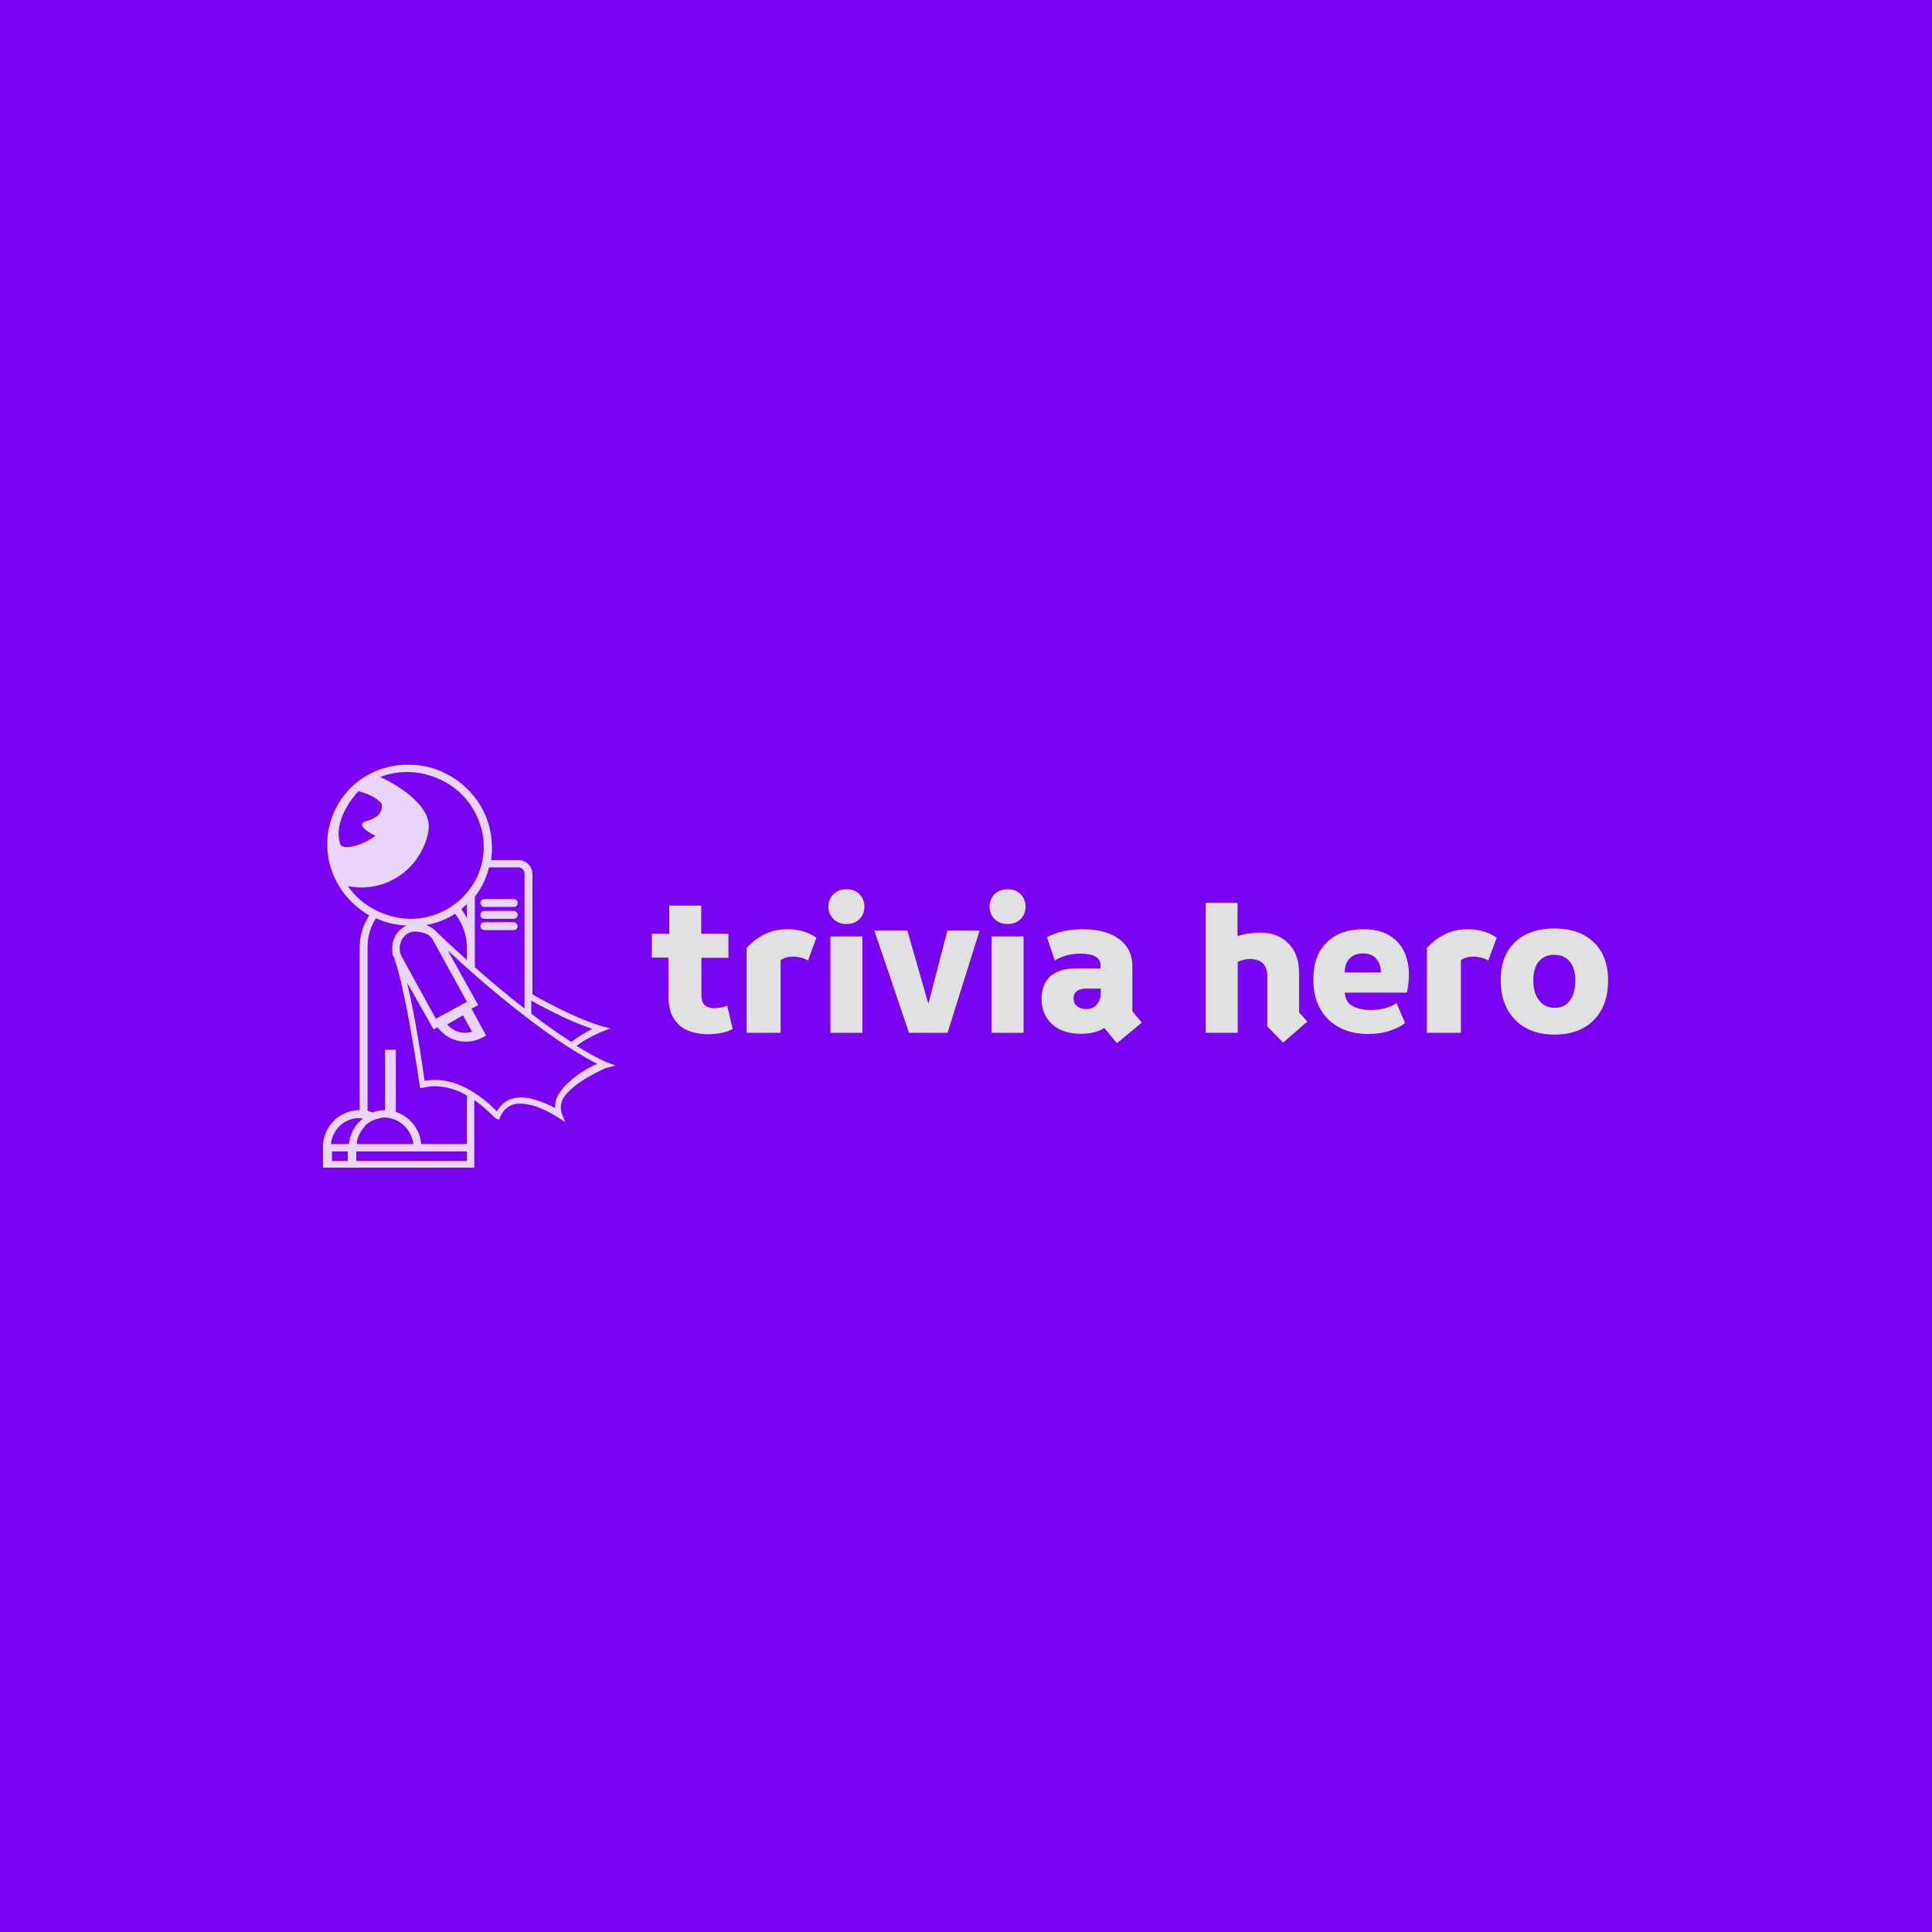 <svg xmlns="http://www.w3.org/2000/svg" version="1.1" xmlns:xlink="http://www.w3.org/1999/xlink" xmlns:svgjs="http://svgjs.dev/svgjs" width="1500" height="1500" viewBox="0 0 1500 1500"><rect width="1500" height="1500" fill="#7902f5"></rect><g transform="matrix(0.667,0,0,0.667,249.394,593.756)"><svg viewBox="0 0 396 124" data-background-color="#7902f5" preserveAspectRatio="xMidYMid meet" height="469" width="1500" xmlns="http://www.w3.org/2000/svg" xmlns:xlink="http://www.w3.org/1999/xlink"><g id="tight-bounds" transform="matrix(1,0,0,1,0.24,-0.035)"><svg viewBox="0 0 395.52 124.071" height="124.071" width="395.52"><g><svg viewBox="0 0 531.517 166.732" height="124.071" width="395.52"><g transform="matrix(1,0,0,1,135.997,51.523)"><svg viewBox="0 0 395.52 63.687" height="63.687" width="395.52"><g id="textblocktransform"><svg viewBox="0 0 395.52 63.687" height="63.687" width="395.52" id="textblock"><g><svg viewBox="0 0 395.52 63.687" height="63.687" width="395.52"><g transform="matrix(1,0,0,1,0,0)"><svg width="395.52" viewBox="1.5 -35.9 239.08 38.5" height="63.687" data-palette-color="#e1e1e3"><path d="M15.6 0.35L15.6 0.35Q12.7 0.35 10.45-0.6 8.2-1.55 6.93-3.65 5.65-5.75 5.65-9.2L5.65-9.2 5.65-18.8 1.5-18.8 1.5-24.75 5.85-24.75 5.85-31.8 13.85-31.8 13.85-24.75 20.65-24.75 20.65-18.75 13.9-18.75 13.9-9.45Q13.9-7.55 14.83-6.85 15.75-6.15 17.05-6.15L17.05-6.15Q17.85-6.15 18.82-6.33 19.8-6.5 20.35-6.85L20.35-6.85 21.7-0.95Q20.45-0.25 18.82 0.05 17.2 0.35 15.6 0.35ZM33.7 0L25.2 0 25.2-21.2Q26.95-23.2 29.52-24.55 32.1-25.9 35.45-25.9L35.45-25.9Q39.55-25.9 42.65-23.8L42.65-23.8 40.55-18.05Q39.8-18.55 38.77-18.8 37.75-19.05 36.9-19.05L36.9-19.05Q35.85-19.05 34.97-18.78 34.1-18.5 33.7-18.15L33.7-18.15 33.7 0ZM54.15 0L46.15 0 46.15-24.1 54.15-24.1 54.15 0ZM50.15-27.2L50.15-27.2Q48.15-27.2 46.9-28.45 45.65-29.7 45.65-31.55L45.65-31.55Q45.65-33.4 46.9-34.65 48.15-35.9 50.15-35.9L50.15-35.9Q52.2-35.9 53.42-34.65 54.65-33.4 54.65-31.55L54.65-31.55Q54.65-29.7 53.42-28.45 52.2-27.2 50.15-27.2ZM75.44 0L65.79 0 57.14-25.55 65.39-25.55 70.64-7.25 75.39-25.55 83.44-25.55 75.44 0ZM94.44 0L86.44 0 86.44-24.1 94.44-24.1 94.44 0ZM90.44-27.2L90.44-27.2Q88.44-27.2 87.19-28.45 85.94-29.7 85.94-31.55L85.94-31.55Q85.94-33.4 87.19-34.65 88.44-35.9 90.44-35.9L90.44-35.9Q92.49-35.9 93.72-34.65 94.94-33.4 94.94-31.55L94.94-31.55Q94.94-29.7 93.72-28.45 92.49-27.2 90.44-27.2ZM123.99-2.55L117.79 2.6 114.64-1.2Q112.29 0.25 108.79 0.25L108.79 0.25Q104.14 0.25 101.54-2.18 98.94-4.6 98.94-8.55L98.94-8.55Q98.94-12.15 101.14-14.13 103.34-16.1 107.54-16.1L107.54-16.1 113.69-16.1 113.69-16.9Q113.69-18.35 112.39-19.07 111.09-19.8 108.69-19.8L108.69-19.8Q106.84-19.8 105.26-19.38 103.69-18.95 102.24-18.1L102.24-18.1 100.29-23.9Q102.19-24.95 104.54-25.43 106.89-25.9 109.24-25.9L109.24-25.9Q115.04-25.9 118.34-23.43 121.64-20.95 121.64-16.8L121.64-16.8 121.64-5.4 123.99-2.55ZM110.04-5.95L110.04-5.95Q111.94-5.95 112.84-7.18 113.74-8.4 113.74-9.65L113.74-9.65 113.74-11.05 110.04-11.05Q108.49-11.05 107.71-10.4 106.94-9.75 106.94-8.6L106.94-8.6Q106.94-7.35 107.81-6.65 108.69-5.95 110.04-5.95ZM165.38-2.8L159.33 2.45 155.38-1.6 155.38-14.2Q155.38-16.25 154.28-17.35 153.18-18.45 151.08-18.45L151.08-18.45Q150.18-18.45 149.38-18.25 148.58-18.05 147.98-17.7L147.98-17.7 147.98 0 139.98 0 139.98-32.5 147.93-32.5 147.93-24.15Q148.83-24.55 150.53-24.8 152.23-25.05 153.63-25.05L153.63-25.05Q157.93-25.05 160.63-22.38 163.33-19.7 163.33-14.95L163.33-14.95 163.33-5.1 165.38-2.8ZM180.53 0.3L180.53 0.3Q176.53 0.3 173.46-1.3 170.38-2.9 168.63-5.95 166.88-9 166.88-13.3L166.88-13.3Q166.88-19.35 170.26-22.63 173.63-25.9 179.33-25.9L179.33-25.9Q183.33-25.9 185.86-24.38 188.38-22.85 189.58-20.3 190.78-17.75 190.78-14.65L190.78-14.65Q190.78-13.55 190.66-12.38 190.53-11.2 190.28-10.05L190.28-10.05 174.73-10.05Q174.98-7.5 176.86-6.6 178.73-5.7 181.18-5.7L181.18-5.7Q183.23-5.7 184.93-6.18 186.63-6.65 187.68-7.45L187.68-7.45 189.83-2.45Q188.58-1.4 186.11-0.55 183.63 0.3 180.53 0.3ZM174.73-15.1L174.73-15.1 183.78-15.1Q183.78-17.1 182.66-18.48 181.53-19.85 179.28-19.85L179.28-19.85Q177.13-19.85 175.93-18.55 174.73-17.25 174.73-15.1ZM203.78 0L195.28 0 195.28-21.2Q197.03-23.2 199.6-24.55 202.18-25.9 205.53-25.9L205.53-25.9Q209.63-25.9 212.73-23.8L212.73-23.8 210.63-18.05Q209.88-18.55 208.85-18.8 207.83-19.05 206.98-19.05L206.98-19.05Q205.93-19.05 205.05-18.78 204.18-18.5 203.78-18.15L203.78-18.15 203.78 0ZM227.23 0.45L227.23 0.45Q223.08 0.45 220.05-1.2 217.03-2.85 215.38-5.9 213.73-8.95 213.73-13.1L213.73-13.1Q213.73-19.35 217.35-22.73 220.98-26.1 227.13-26.1L227.13-26.1Q233.28-26.1 236.93-22.7 240.58-19.3 240.58-13L240.58-13Q240.58-8.9 238.98-5.88 237.38-2.85 234.38-1.2 231.38 0.45 227.23 0.45ZM227.23-6.25L227.23-6.25Q229.73-6.25 231.05-8.1 232.38-9.95 232.38-13L232.38-13Q232.38-16.25 230.95-17.88 229.53-19.5 227.13-19.5L227.13-19.5Q224.73-19.5 223.3-17.88 221.88-16.25 221.88-13.05L221.88-13.05Q221.88-9.95 223.33-8.1 224.78-6.25 227.23-6.25Z" opacity="1" transform="matrix(1,0,0,1,0,0)" fill="#e1e1e3" class="wordmark-text-0" data-fill-palette-color="primary" id="text-0"></path></svg></g></svg></g></svg></g></svg></g><g><svg viewBox="0 0 120.963 166.732" height="166.732" width="120.963"><g><svg xmlns="http://www.w3.org/2000/svg" xmlns:xlink="http://www.w3.org/1999/xlink" version="1.1" x="0" y="0" viewBox="19.1 9.3 51.8 71.4" enable-background="new 0 0 90 90" xml:space="preserve" height="166.732" width="120.963" class="icon-icon-0" data-fill-palette-color="accent" id="icon-0"><path d="M47.7 33.1h5.2c0.4 0 0.7 0.3 0.7 0.7s-0.3 0.7-0.7 0.7h-5.2c-0.4 0-0.7-0.3-0.7-0.7S47.3 33.1 47.7 33.1zM52.9 35.2h-5.2c-0.4 0-0.7 0.3-0.7 0.7s0.3 0.7 0.7 0.7h5.2c0.4 0 0.7-0.3 0.7-0.7S53.2 35.2 52.9 35.2zM52.9 37.2h-5.2c-0.4 0-0.7 0.3-0.7 0.7 0 0.4 0.3 0.7 0.7 0.7h5.2c0.4 0 0.7-0.3 0.7-0.7C53.5 37.5 53.2 37.2 52.9 37.2zM70.9 62.6L69.3 63c-0.1 0-6.1 2.6-7.7 5.5-0.4 0.8-0.5 1.6-0.2 2.6l0.6 1.5-1.4-0.9c0 0-4.9-3.3-8.1-2.1-0.9 0.4-1.6 1.1-2 2.1l-0.2 0.5L49.8 72c-0.2-0.1-0.3-0.2-0.8-0.7-0.6-0.6-1.7-1.6-3.1-2.6v12H27.5v0h-8.4v-3.9c0.1-3.5 3-6.3 6.4-6.3 0 0 0 0 0.1 0V41.7c0-2.1 0.6-4 1.7-5.7-3.1-1.8-5.4-4.5-6.6-7.8-1.3-3.6-1.1-7.5 0.6-11 2.4-4.9 7.3-7.9 12.9-7.9 2.3 0 4.5 0.5 6.5 1.5 3.5 1.7 6.2 4.7 7.5 8.3 0.8 2.3 1 4.7 0.7 7.1h4.8c1.4 0 2.5 1.1 2.5 2.5v21.3c4.3 2.4 8.6 4.5 12.2 5.6L70 56l-1.5 0.6c0 0-2.5 1-4.5 2.5 1.8 1.1 3.5 2.1 5.1 2.8L70.9 62.6zM56 51.1v2.3c2.3 1.8 4.7 3.5 7.1 5 1.3-1 2.7-1.8 3.7-2.3C63.5 55 59.8 53.2 56 51.1zM48.5 27.5c-0.2 0.9-0.5 1.7-0.9 2.6-0.4 0.9-1 1.8-1.6 2.6v9.1 3.4c2.5 2.2 5.6 4.8 8.8 7.3V28.6c0-0.6-0.5-1.1-1.1-1.1H48.5zM44.6 51.3l-6-10.9c-0.2-0.4-0.5-0.7-0.9-1-1.1-0.5-2.1-0.6-2.9-0.5-0.2 0.1-0.3 0.1-0.5 0.2-1.5 0.8-2.1 2.8-1.2 4.3l6 10.9L44.6 51.3zM43.9 53.7l-2.8 1.6c1.1 1.3 2.8 1.8 4.4 1.3L43.9 53.7zM44.6 43.9v-2.2c0-2.2-0.8-4.3-2.1-6-1.5 1-3.3 1.7-5.1 2 0.7 0.3 1.4 0.7 1.9 1.3C39.8 39.5 41.8 41.4 44.6 43.9zM44.6 34c-0.3 0.3-0.7 0.6-1 0.9 0.4 0.5 0.7 1 1 1.6V34zM23.3 23.9c1.4 0 3.5-0.8 5.1-2-1.9-0.9-3.3-2.1-1.6-2.6 2.8-0.8 2.8-2.2 2.7-3.1-1.3-1.5-3.4-2-4.1-2.2-1.1 1.1-4.6 5.5-3.2 9.5C22.3 23.8 23.1 23.9 23.3 23.9zM28.7 35.2c1.9 0.9 3.9 1.4 5.9 1.4 5 0 9.5-2.8 11.7-7.2 1.5-3.1 1.7-6.6 0.5-9.9-1.2-3.3-3.6-6-6.8-7.5-1.9-0.9-3.9-1.4-5.9-1.4-1.7 0-3.4 0.3-4.9 0.9 0.3 0.1 0.5 0.2 0.5 0.2 5.9 2.9 7.5 5.9 7.9 7 0 0 0 0.1 0 0.1 0.1 0.2 0.1 0.3 0.1 0.3 0.2 0.7 0.4 2.4-1 5.2-2.5 5.1-8 7.6-13.2 6.5C24.8 32.7 26.6 34.2 28.7 35.2zM23.5 77.8h-2.8v1.7h2.8V77.8zM23.7 76.5c0.2-1.6 0.8-3 1.9-4 0.2-0.2 0.4-0.4 0.6-0.5-0.2 0-0.4-0.1-0.6-0.1 0 0 0 0-0.1 0-2.6 0-4.7 2-5 4.6H23.7zM25.6 74.7c-0.3 0.5-0.5 1.1-0.5 1.8h6.8c0 0.2 0 0 0 0h3.2c-0.2-1.9-1.5-3.6-3.2-4.3-0.3-0.1-0.6-0.2-1-0.3-0.3-0.1-0.6-0.1-0.9-0.1 0 0-0.1 0-0.1 0-0.2 0-0.4 0-0.6 0.1-0.6 0.1-1.1 0.3-1.6 0.5-0.3 0.2-0.6 0.4-0.9 0.6C26.4 73.5 25.9 74 25.6 74.7zM44.6 77.8H25v1.7h19.6V77.8zM44.6 67.9c-0.4-0.2-0.7-0.4-1.1-0.6-2.3-1-4.5-1.3-6.6-0.8l-0.6 0.1L36.2 66c0-0.2-2.4-16.7-4.5-22.5-0.1-0.1-0.1-0.3-0.2-0.4 0-0.1-0.1-0.2-0.1-0.3l0-0.1 0-0.1c0 0 0-0.1 0-0.2-0.2-1.8 0.6-3.6 2.3-4.5 0.1 0 0.1 0 0.2-0.1-1.9-0.1-3.7-0.5-5.4-1.3-1 1.5-1.5 3.3-1.5 5.1v29c0.3 0.1 0.6 0.2 0.9 0.3 0.7-0.3 1.4-0.4 2.2-0.4V59.8h1.9v11c2.4 0.8 4.3 3 4.5 5.7h8.1V67.9zM67.7 62.3c-9.1-4.6-21.2-15.1-26.5-20.1l5.4 9.7-1.2 0.6 2.6 4.8-0.8 0.4c-2.8 1.4-6.1 0.5-7.8-1.9l-0.7 0.4L34 47.9c1.5 6.3 2.8 15.1 3.1 17.4 2.2-0.4 4.5-0.1 6.8 1 2.8 1.3 4.9 3.3 5.9 4.3 0 0 0.1 0.1 0.1 0.1 0.6-1 1.3-1.7 2.3-2.1 2.7-1.1 6.2 0.6 8 1.5 0-0.7 0.1-1.5 0.5-2.2C62 65.5 65.7 63 67.7 62.3z" fill="#ead6fb" data-fill-palette-color="accent"></path></svg></g></svg></g></svg></g><defs></defs></svg><rect width="395.52" height="124.071" fill="none" stroke="none" visibility="hidden"></rect></g></svg></g></svg>